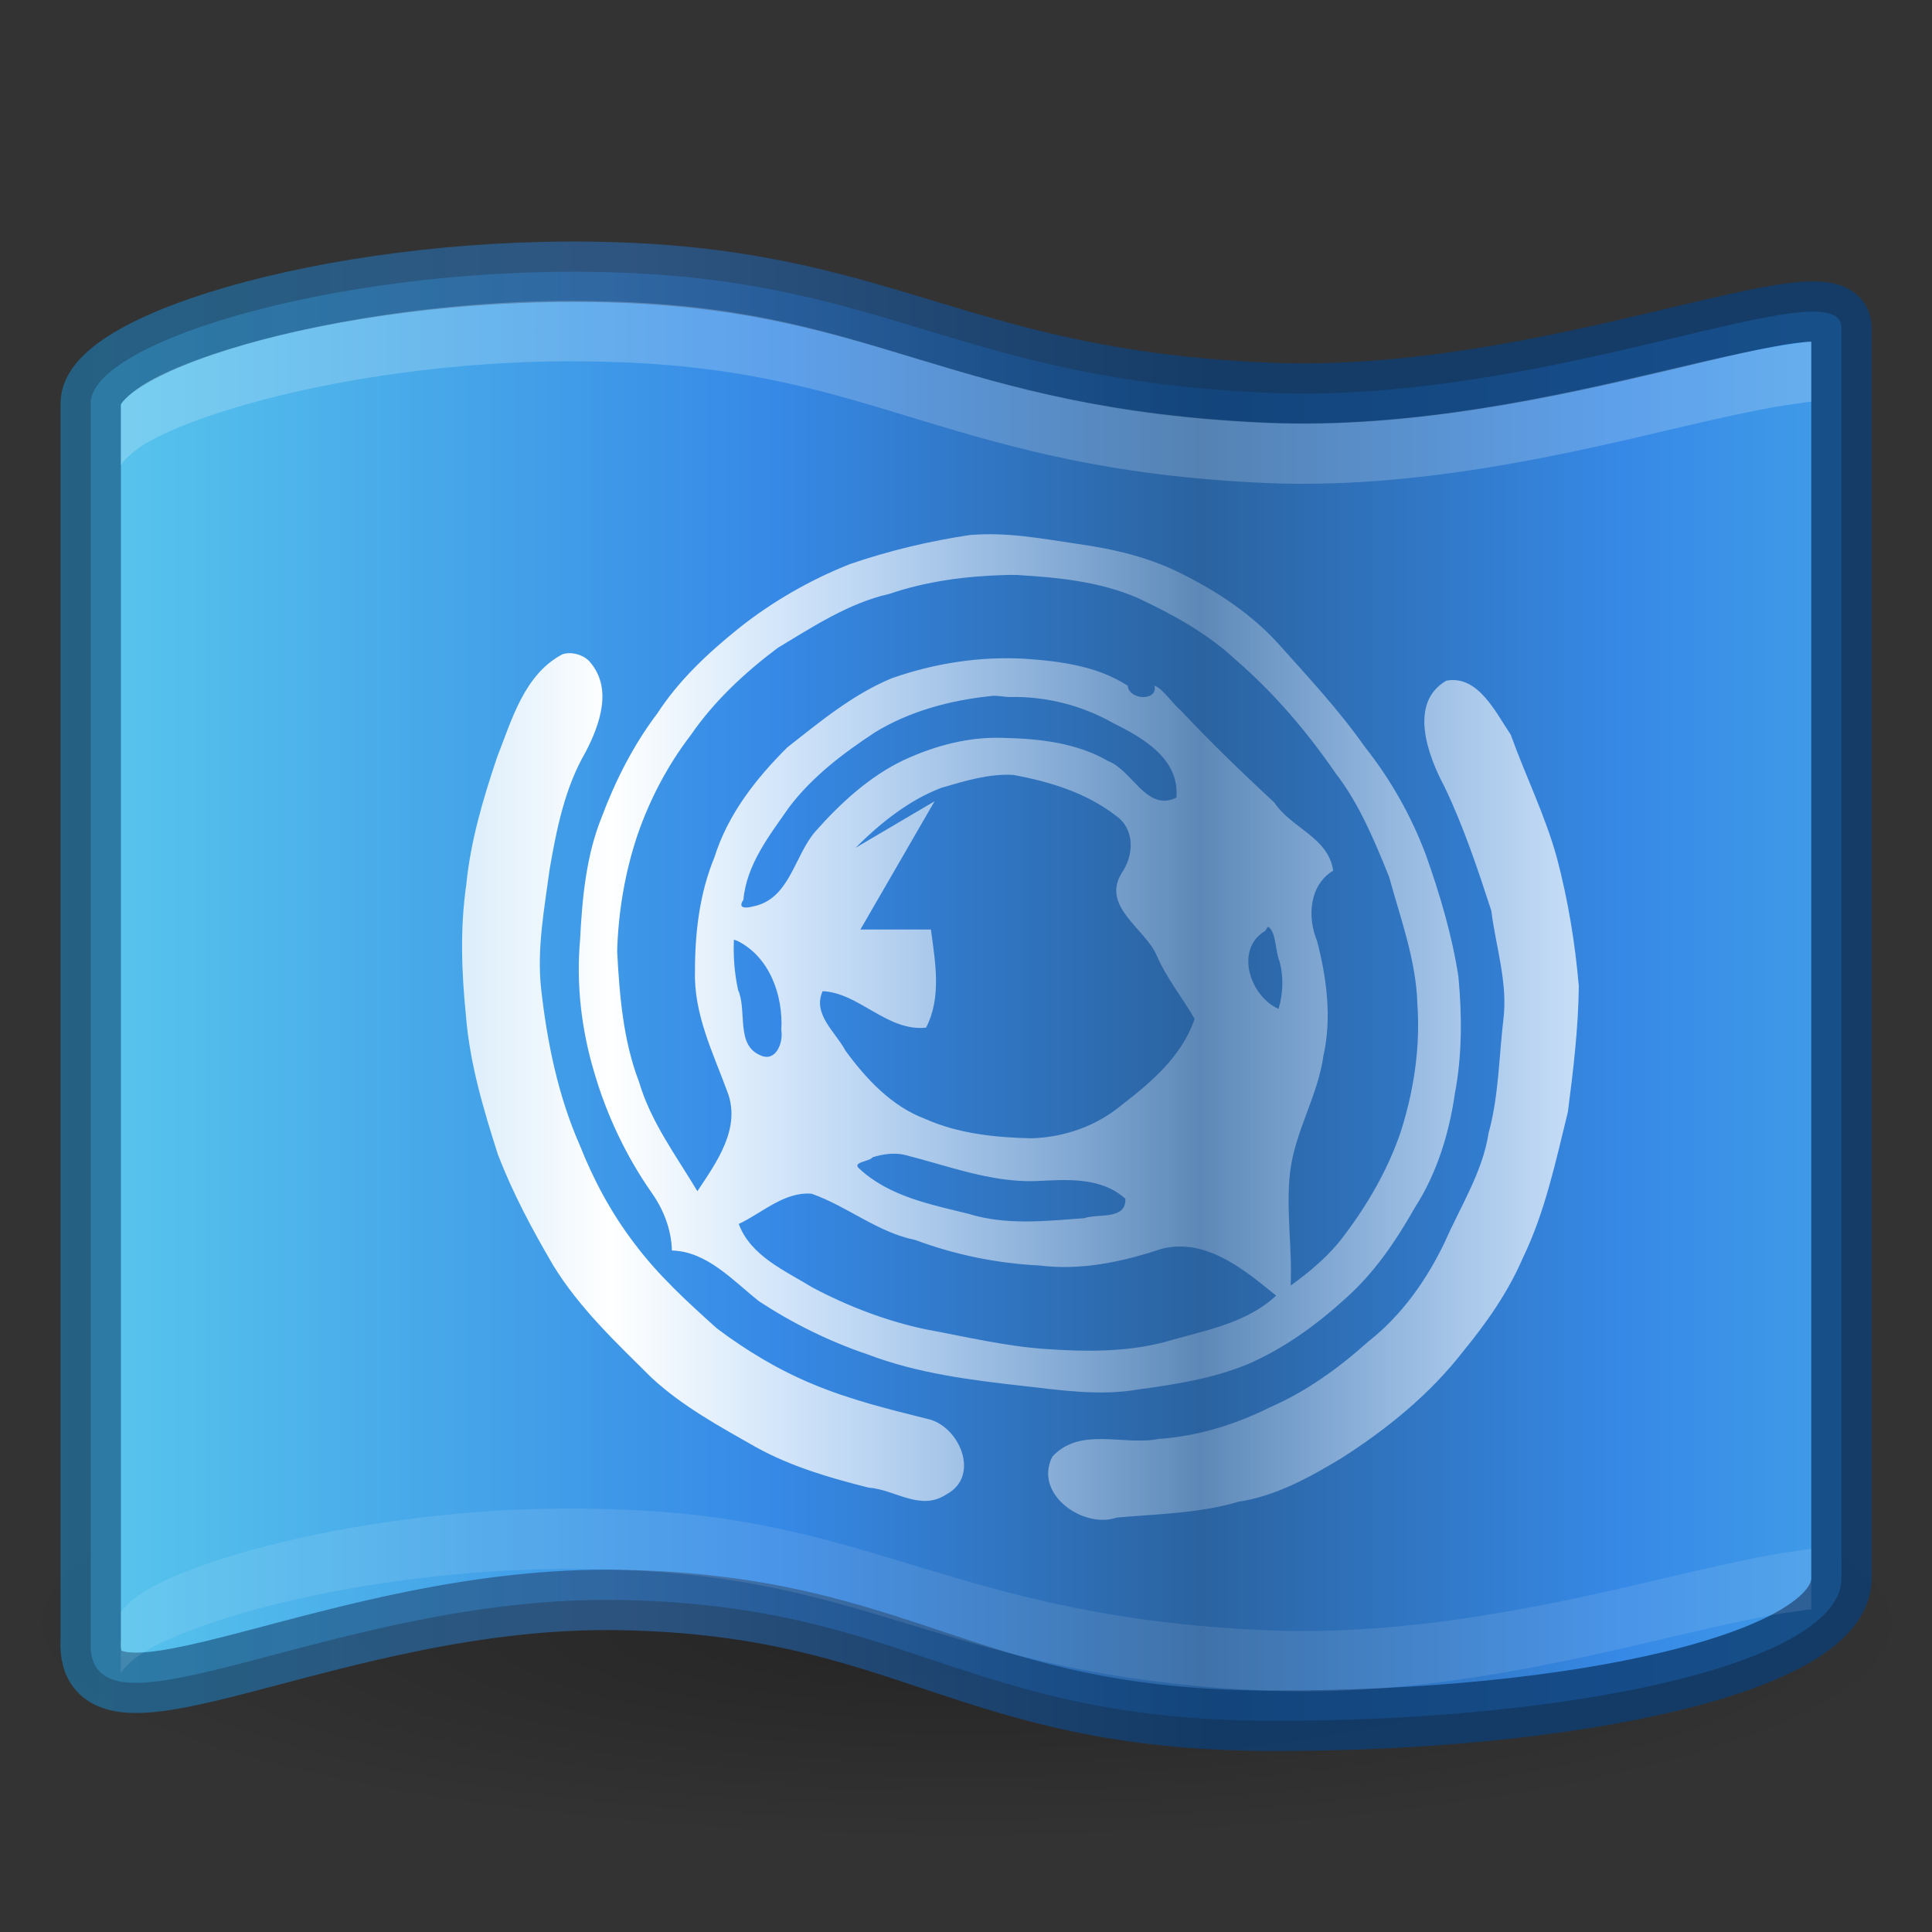 <?xml version="1.0" encoding="UTF-8" standalone="no"?>
<!-- Created with Inkscape (http://www.inkscape.org/) -->
<svg id="svg3086" xmlns:rdf="http://www.w3.org/1999/02/22-rdf-syntax-ns#" xmlns="http://www.w3.org/2000/svg" height="32" width="32" version="1.1" xmlns:cc="http://creativecommons.org/ns#" xmlns:xlink="http://www.w3.org/1999/xlink" xmlns:dc="http://purl.org/dc/elements/1.1/">
 <rect width="100%" height="100%" fill="#333333" stroke="none"/>
 <defs id="defs3088">
  <linearGradient id="linearGradient3024" y2="25.002" spreadMethod="reflect" gradientUnits="userSpaceOnUse" x2="30.055" gradientTransform="matrix(.644 0 0 .666 0.536 .174)" y1="25.002" x1="14.851">
   <stop id="stop4122" style="stop-color:#fff" offset="0"/>
   <stop id="stop4124" style="stop-color:#fff;stop-opacity:.235" offset="1"/>
  </linearGradient>
  <linearGradient id="linearGradient3036" y2="19.599" spreadMethod="reflect" gradientUnits="userSpaceOnUse" x2="28.06" gradientTransform="matrix(.855 0 0 .89 -4.114 -1.274)" y1="19.599" x1=".365">
   <stop id="stop3813" style="stop-color:#90dbec" offset="0"/>
   <stop id="stop3815" style="stop-color:#55c1ec" offset=".262"/>
   <stop id="stop3817" style="stop-color:#3689e6" offset=".705"/>
   <stop id="stop3819" style="stop-color:#2b63a0" offset="1"/>
  </linearGradient>
  <radialGradient id="radialGradient3041" gradientUnits="userSpaceOnUse" cy="4.625" cx="62.625" gradientTransform="matrix(1.49 0 0 .341 -77.303 25.304)" r="10.625">
   <stop id="stop8840" offset="0"/>
   <stop id="stop8842" style="stop-opacity:0" offset="1"/>
  </radialGradient>
  <linearGradient id="linearGradient3831" y2="17" gradientUnits="userSpaceOnUse" x2="20" y1="17" x1="-13.25">
   <stop id="stop3750-8-9" style="stop-color:#47a3b8" offset="0"/>
   <stop id="stop3752-3-2" style="stop-color:#1a7498" offset=".262"/>
   <stop id="stop3754-7-2" style="stop-color:#2d5c92" offset=".705"/>
   <stop id="stop3756-9-3" style="stop-color:#0d3e73" offset="1"/>
  </linearGradient>
 </defs>
 <path id="path8836" d="m31.83 26.883c0 2.003-7.087 3.628-15.83 3.628-8.742 0-15.83-1.624-15.83-3.628s7.087-3.628 15.83-3.628c8.742 0 15.83 1.624 15.83 3.628z" style="opacity:.3;fill-rule:evenodd;fill:url(#radialGradient3041)"/>
 <path id="path4319" d="m1.503 6.688c-0.029-1.048 4.324-2.339 8.782-2.173 4.459 0.166 5.649 1.771 10.702 1.991 4.68 0.204 9.541-2.133 9.513-1.064v20.68c0.04 1.412-4.41 2.394-9.463 2.379-5.054-0.015-5.992-1.91-10.751-2-4.756-0.09-8.904 2.624-8.783 0.651v-20.464z" style="fill:url(#linearGradient3036);fill-rule:evenodd"/>
 <path id="path5577" d="m16.082 8.859c-0.678 0.1-1.349 0.26-1.999 0.482-0.66 0.261-1.289 0.621-1.849 1.067-0.505 0.407-0.988 0.856-1.347 1.409-0.393 0.518-0.693 1.109-0.923 1.722-0.257 0.638-0.321 1.339-0.356 2.024-0.066 0.735 0.021 1.486 0.232 2.191 0.206 0.709 0.526 1.387 0.945 1.989 0.201 0.28 0.335 0.617 0.344 0.969 0.582 0.016 1.011 0.499 1.444 0.842 0.56 0.367 1.168 0.667 1.8 0.88 0.822 0.313 1.695 0.423 2.56 0.52 0.637 0.072 1.282 0.171 1.92 0.06 0.612-0.082 1.231-0.18 1.807-0.416 0.602-0.259 1.143-0.651 1.63-1.095 0.472-0.419 0.831-0.948 1.143-1.499 0.366-0.568 0.568-1.225 0.665-1.895 0.12-0.629 0.118-1.294 0.058-1.932-0.107-0.694-0.308-1.367-0.542-2.026-0.244-0.646-0.585-1.248-1.01-1.783-0.426-0.606-0.93-1.146-1.421-1.695-0.444-0.493-1.007-0.868-1.59-1.159-0.549-0.285-1.152-0.422-1.757-0.507-0.579-0.087-1.167-0.196-1.752-0.146zm0.785 0.666c0.669 0.04 1.357 0.109 1.981 0.381 0.58 0.272 1.156 0.587 1.631 1.033 0.626 0.543 1.169 1.179 1.641 1.866 0.395 0.509 0.646 1.121 0.888 1.719 0.189 0.691 0.446 1.375 0.468 2.1 0.052 0.718-0.058 1.44-0.275 2.121-0.207 0.613-0.537 1.186-0.922 1.698-0.247 0.339-0.567 0.609-0.902 0.85 0.029-0.624-0.08-1.249-0.01-1.871 0.077-0.676 0.461-1.266 0.554-1.94 0.14-0.622 0.053-1.284-0.106-1.896-0.166-0.4-0.129-0.926 0.267-1.166-0.081-0.551-0.691-0.703-0.973-1.124-0.528-0.494-1.052-0.993-1.546-1.523-0.142-0.117-0.309-0.376-0.441-0.415 0.06 0.26-0.424 0.24-0.443 0-0.509-0.33-1.119-0.406-1.705-0.447-0.745-0.042-1.496 0.074-2.201 0.322-0.645 0.266-1.186 0.717-1.732 1.145-0.516 0.514-0.985 1.107-1.208 1.822-0.246 0.596-0.322 1.241-0.322 1.882-0.022 0.713 0.297 1.35 0.534 1.995 0.238 0.605-0.178 1.177-0.494 1.653-0.35-0.586-0.771-1.145-0.967-1.812-0.263-0.685-0.323-1.433-0.362-2.163 0.019-0.655 0.13-1.312 0.339-1.931 0.205-0.593 0.501-1.154 0.88-1.648 0.39-0.567 0.897-1.036 1.439-1.444 0.588-0.354 1.179-0.744 1.853-0.896 0.618-0.211 1.272-0.294 1.921-0.312 0.071-0.004 0.143 0.001 0.214-0.001zm-7.551 1.312c-0.63 0.331-0.838 1.08-1.084 1.709-0.23 0.684-0.438 1.383-0.509 2.106-0.105 0.723-0.078 1.454-0.005 2.179 0.064 0.788 0.291 1.548 0.53 2.295 0.246 0.639 0.569 1.242 0.913 1.829 0.435 0.711 1.042 1.279 1.624 1.858 0.515 0.479 1.134 0.814 1.737 1.157 0.582 0.322 1.222 0.508 1.861 0.669 0.444 0.032 0.862 0.4 1.295 0.111 0.573-0.308 0.205-1.143-0.322-1.25-0.634-0.158-1.273-0.316-1.88-0.569-0.572-0.235-1.107-0.556-1.604-0.93-0.488-0.439-0.975-0.882-1.371-1.415-0.376-0.492-0.669-1.04-0.899-1.62-0.358-0.814-0.54-1.701-0.639-2.586-0.073-0.663 0.053-1.328 0.141-1.984 0.115-0.667 0.252-1.348 0.593-1.935 0.241-0.464 0.461-1.076 0.056-1.517-0.111-0.107-0.29-0.154-0.438-0.107zm14.64 0.437c-0.632 0.367-0.307 1.24-0.031 1.756 0.317 0.661 0.549 1.358 0.776 2.055 0.074 0.596 0.273 1.185 0.201 1.791-0.076 0.63-0.076 1.272-0.246 1.89-0.1 0.648-0.463 1.208-0.721 1.797-0.304 0.637-0.718 1.223-1.269 1.655-0.489 0.438-1.026 0.828-1.625 1.088-0.581 0.29-1.206 0.484-1.851 0.527-0.581 0.117-1.294-0.208-1.759 0.292-0.319 0.625 0.517 1.202 1.064 1.011 0.675-0.06 1.361-0.069 2.017-0.262 0.616-0.093 1.182-0.405 1.714-0.727 0.748-0.479 1.453-1.049 2.006-1.761 0.389-0.473 0.746-0.983 0.992-1.552 0.368-0.761 0.543-1.597 0.745-2.416 0.089-0.691 0.173-1.384 0.181-2.083-0.061-0.719-0.179-1.428-0.362-2.124-0.194-0.704-0.519-1.357-0.765-2.041-0.253-0.374-0.541-0.993-1.067-0.896zm-7.229 0.271c0.593-0.015 1.195 0.138 1.714 0.433 0.481 0.239 1.1 0.588 1.044 1.233-0.493 0.243-0.726-0.45-1.128-0.604-0.524-0.304-1.135-0.371-1.726-0.385-0.571-0.025-1.146 0.127-1.665 0.369-0.565 0.269-1.045 0.711-1.462 1.182-0.353 0.406-0.425 1.129-1.04 1.242-0.079 0.021-0.261 0.05-0.151-0.112 0.054-0.589 0.432-1.065 0.754-1.528 0.384-0.511 0.901-0.9 1.425-1.245 0.573-0.351 1.243-0.529 1.901-0.599 0.111-0.02 0.222 0.013 0.333 0.014zm0.06 1.291c0.604 0.111 1.209 0.295 1.703 0.68 0.312 0.223 0.291 0.653 0.089 0.944-0.345 0.559 0.396 0.923 0.584 1.375 0.162 0.372 0.423 0.69 0.624 1.041-0.209 0.616-0.719 1.049-1.209 1.427-0.421 0.351-0.952 0.533-1.489 0.551-0.597-0.013-1.215-0.075-1.768-0.323-0.549-0.205-0.975-0.659-1.319-1.131-0.158-0.301-0.551-0.604-0.376-0.983 0.603 0.027 1.071 0.673 1.712 0.604 0.261-0.5 0.152-1.089 0.081-1.625h-1.168c0.409-0.708 0.819-1.416 1.228-2.124l-1.309 0.771c0.413-0.412 0.88-0.787 1.421-0.994 0.391-0.114 0.785-0.237 1.196-0.214zm4.229 2.52c0.125 0.103 0.104 0.399 0.178 0.57 0.069 0.256 0.057 0.531-0.017 0.784-0.47-0.204-0.735-0.988-0.222-1.291l0.04-0.062h0.02zm-8.8 0.229c0.529 0.264 0.759 0.9 0.725 1.479 0.035 0.204-0.09 0.532-0.342 0.417-0.42-0.169-0.219-0.738-0.375-1.087-0.058-0.273-0.081-0.55-0.068-0.83l0.06 0.021zm2.759 3.541c0.713 0.178 1.423 0.457 2.166 0.437 0.508-0.023 1.084-0.08 1.499 0.292 0.015 0.358-0.458 0.242-0.681 0.322-0.637 0.047-1.294 0.121-1.916-0.072-0.63-0.156-1.315-0.287-1.812-0.75-0.127-0.111 0.176-0.114 0.222-0.187 0.17-0.053 0.348-0.079 0.524-0.042zm-1.531 0.646c0.591 0.209 1.096 0.642 1.719 0.767 0.663 0.247 1.356 0.387 2.06 0.422 0.686 0.086 1.368-0.061 2.015-0.276 0.691-0.178 1.304 0.288 1.815 0.707l0.084 0.067c-0.505 0.472-1.217 0.584-1.853 0.771-0.635 0.166-1.3 0.159-1.95 0.115-0.678-0.045-1.343-0.206-2.011-0.329-0.649-0.138-1.278-0.38-1.866-0.691-0.449-0.277-1.025-0.52-1.221-1.053 0.376-0.172 0.754-0.54 1.208-0.5z" style="block-progression:tb;text-indent:0;color:#000000;text-transform:none;fill:url(#linearGradient3024)"/>
 <path id="path3823" style="stroke-linejoin:round;opacity:.81;stroke:url(#linearGradient3831);fill:none" d="m1.503 6.688c-0.029-1.048 4.324-2.339 8.782-2.173 4.459 0.166 5.649 1.771 10.702 1.991 4.68 0.204 9.541-2.133 9.513-1.064v20.68c0.04 1.412-4.41 2.394-9.463 2.379-5.054-0.015-5.992-1.91-10.751-2-4.756-0.09-8.904 2.624-8.783 0.651v-20.464z"/>
 <path id="path3833" style="opacity:.2;fill:#fff;fill-rule:evenodd" d="m8.656 5c-1.604 0.066-3.122 0.311-4.312 0.625-0.793 0.209-1.461 0.455-1.875 0.688-0.207 0.116-0.335 0.235-0.406 0.312s-0.061 0.106-0.062 0.062v1c0.001 0.043-0.009 0.015 0.062-0.062s0.199-0.196 0.406-0.312c0.414-0.232 1.081-0.478 1.875-0.688 1.19-0.314 2.708-0.559 4.312-0.625 0.535-0.022 1.081-0.02 1.625 0 2.172 0.081 3.511 0.518 5 0.969 1.49 0.45 3.11 0.919 5.688 1.031 2.43 0.106 4.854-0.449 6.656-0.875 0.901-0.213 1.657-0.379 2.125-0.438 0.145-0.018 0.178-0.034 0.25-0.031v-1c-0.072-0.002-0.105 0.013-0.25 0.031-0.468 0.059-1.224 0.224-2.125 0.438-1.802 0.426-4.226 0.981-6.656 0.875-2.578-0.112-4.198-0.581-5.688-1.031-1.489-0.45-2.828-0.888-5-0.969-0.544-0.02-1.09-0.022-1.625 0z"/>
 <path id="path3849" style="opacity:.1;fill:#fff;fill-rule:evenodd" d="m8.656 25c-1.604 0.066-3.122 0.311-4.312 0.625-0.793 0.209-1.461 0.455-1.875 0.688-0.207 0.117-0.335 0.236-0.406 0.313s-0.061 0.106-0.062 0.063v1c0.001 0.043-0.009 0.015 0.062-0.062 0.071-0.077 0.199-0.196 0.406-0.312 0.414-0.232 1.082-0.478 1.875-0.688 1.19-0.314 2.709-0.559 4.312-0.625 0.535-0.022 1.081-0.02 1.625 0 2.171 0.081 3.51 0.518 5 0.969s3.11 0.919 5.688 1.031c2.43 0.106 4.854-0.449 6.656-0.875 0.901-0.213 1.657-0.379 2.125-0.438 0.145-0.018 0.178-0.034 0.25-0.031v-1c-0.072-0.002-0.105 0.013-0.25 0.031-0.468 0.059-1.224 0.224-2.125 0.438-1.802 0.426-4.226 0.981-6.656 0.875-2.577-0.112-4.198-0.581-5.688-1.031-1.49-0.45-2.829-0.888-5-0.969-0.544-0.02-1.09-0.022-1.625 0z"/>
</svg>
